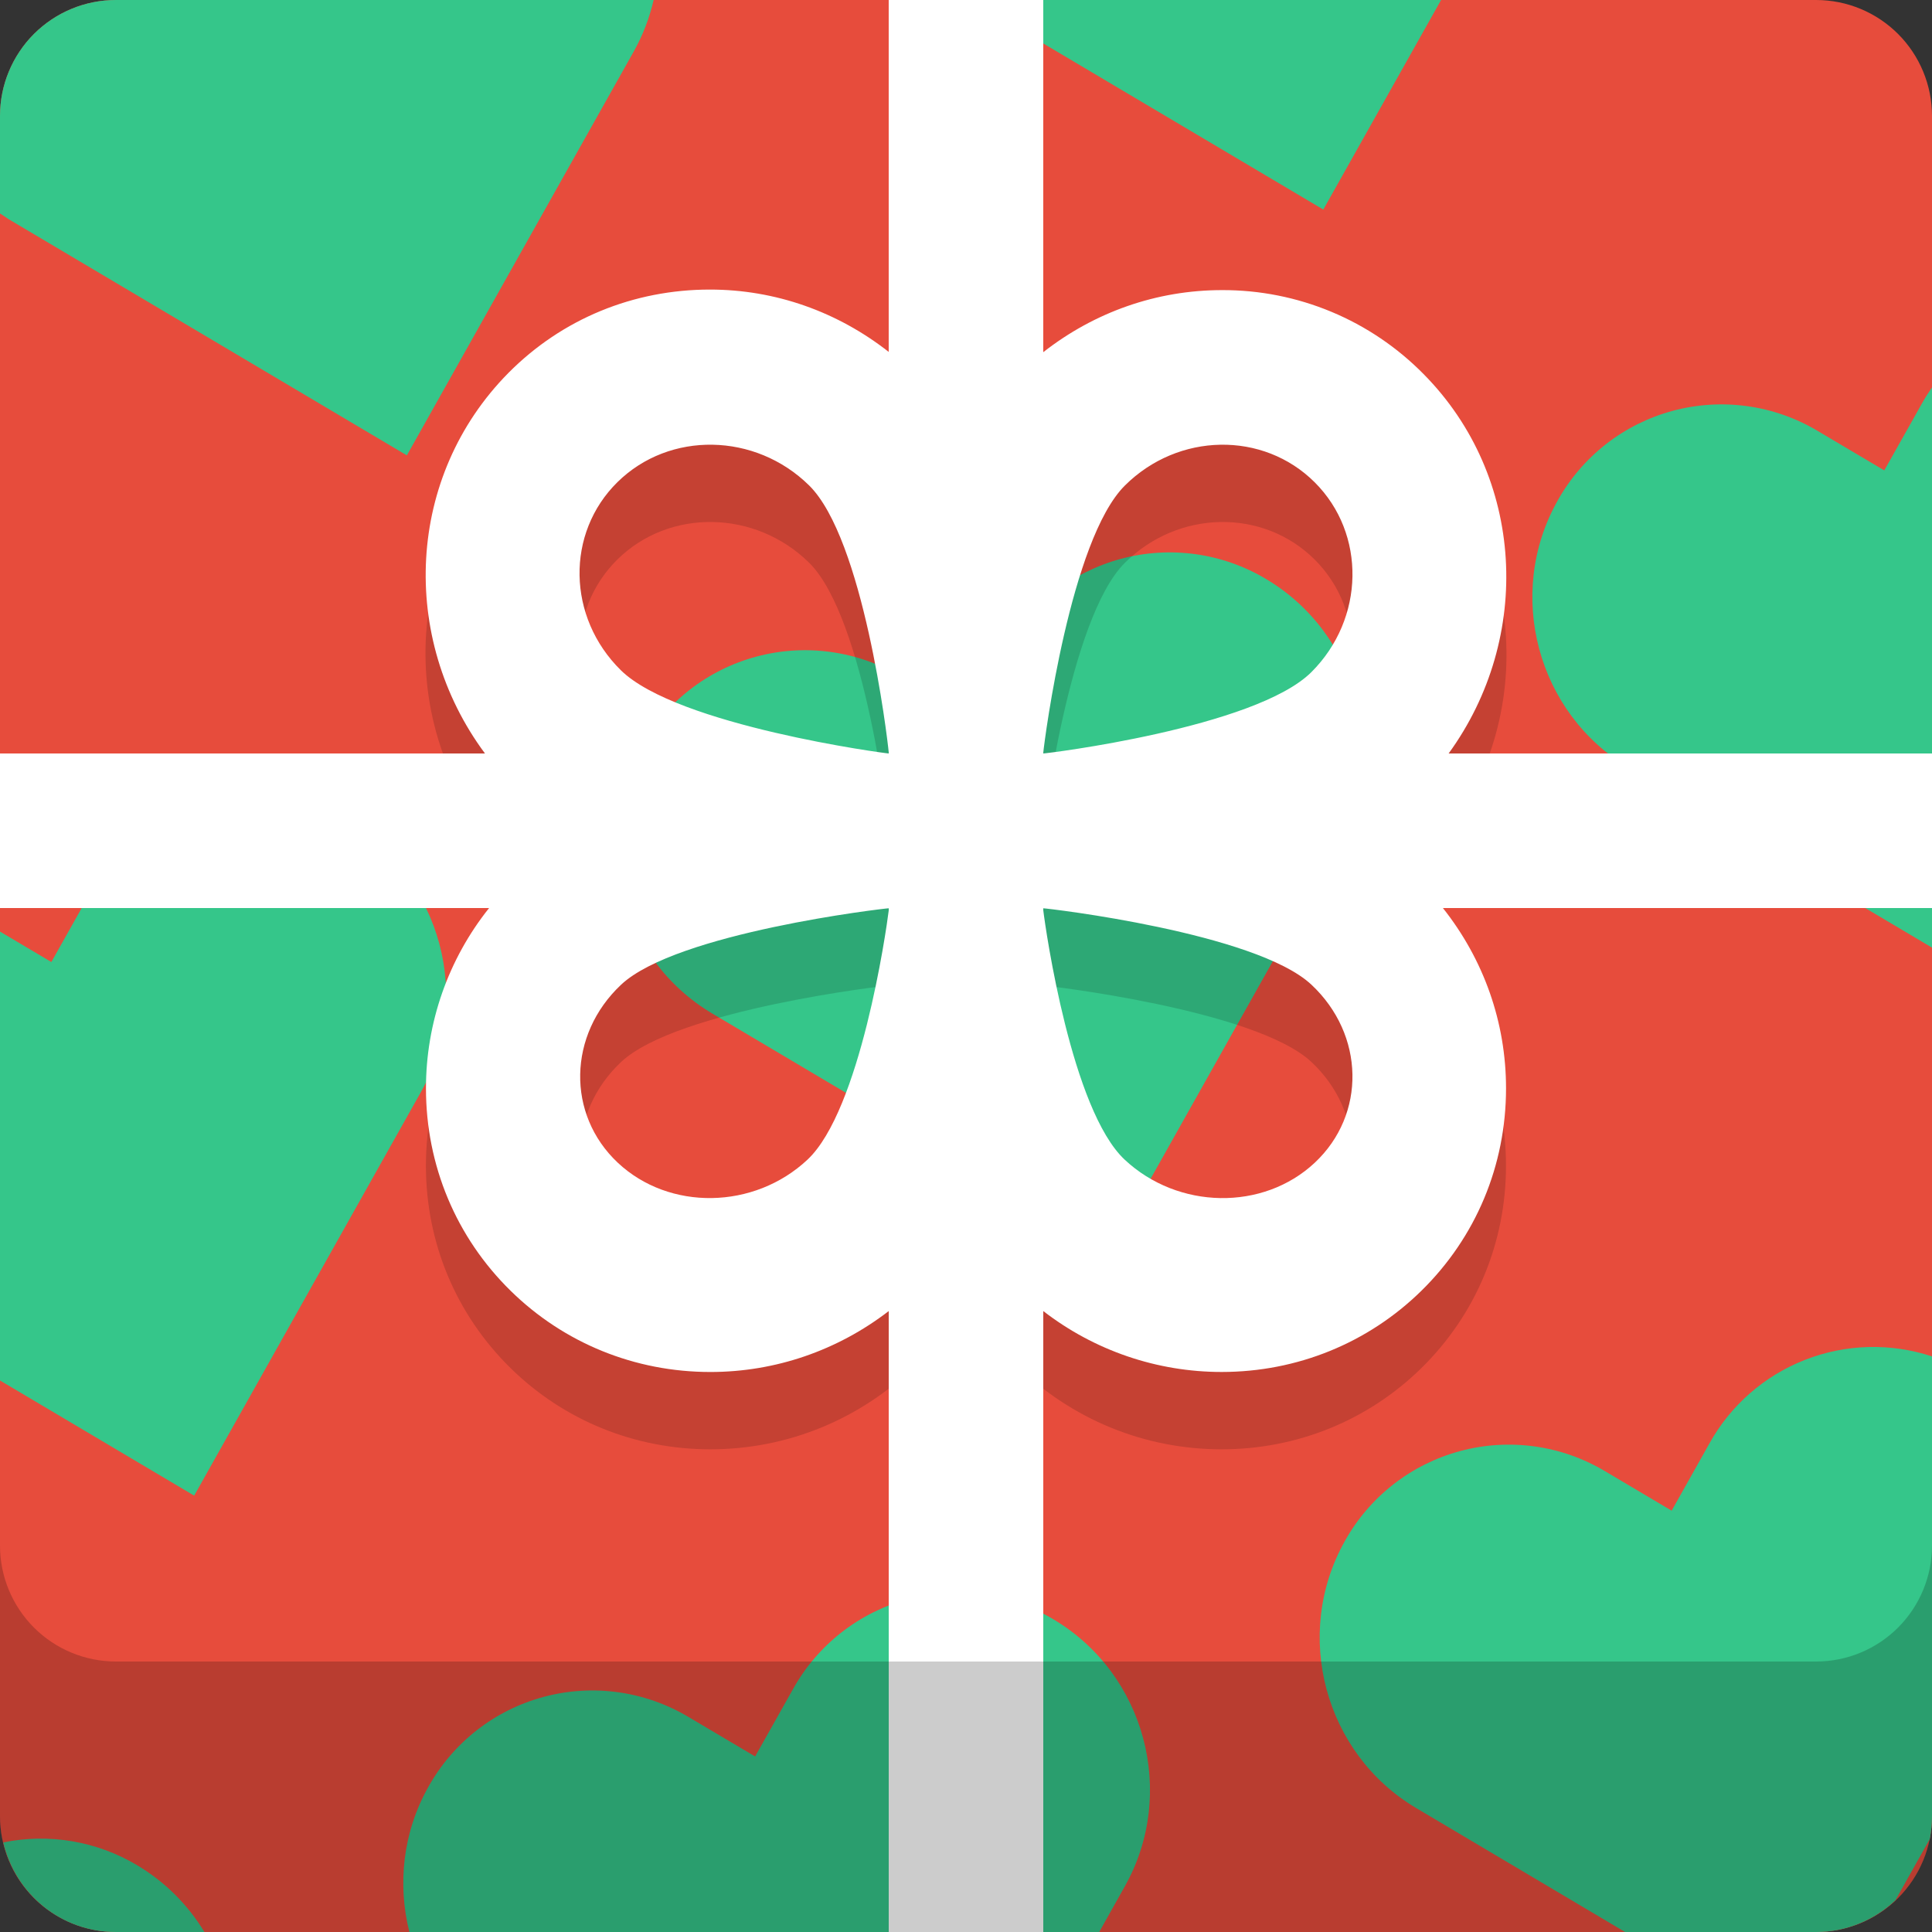 <svg width="100" height="100" viewBox="0 0 100 100" fill="none" xmlns="http://www.w3.org/2000/svg">
<rect x="0" y="0" width="100" height="100" fill="#333333" stroke="none"/>
<path d="M100 94C100 95.591 99.368 97.117 98.243 98.243C97.117 99.368 95.591 100 94 100H6C4.409 100 2.883 99.368 1.757 98.243C0.632 97.117 0 95.591 0 94L0 6C0 4.409 0.632 2.883 1.757 1.757C2.883 0.632 4.409 0 6 0L94 0C95.591 0 97.117 0.632 98.243 1.757C99.368 2.883 100 4.409 100 6V94Z" fill="#E74C3C"/>
<path fill-rule="evenodd" clip-rule="evenodd" d="M68.494 10.847L50.207 0H74.59L68.494 10.847ZM33.832 0C33.62 0.913 33.284 1.81 32.805 2.662L21.059 23.57L0.443 11.342L0 11.048V6C0 4.409 0.632 2.883 1.757 1.757C2.883 0.632 4.409 0 6 0L33.832 0ZM2.658 49.794L4.613 46.315C5.245 45.176 6.1 44.175 7.127 43.373C8.154 42.571 9.331 41.984 10.59 41.646C11.848 41.309 13.162 41.228 14.452 41.409C15.743 41.589 16.984 42.028 18.101 42.698C22.843 45.512 24.5 51.694 21.797 56.506L10.051 77.414L0 71.453V48.218L2.658 49.794ZM22.167 92.498C22.799 91.359 23.654 90.358 24.681 89.556C25.707 88.754 26.885 88.167 28.143 87.83C29.402 87.492 30.715 87.411 32.006 87.592C33.296 87.773 34.537 88.211 35.654 88.881L39.086 90.914L41.042 87.435C41.674 86.296 42.529 85.295 43.555 84.493C44.582 83.691 45.76 83.103 47.018 82.766C48.277 82.428 49.59 82.347 50.881 82.528C52.171 82.709 53.412 83.148 54.529 83.818C59.271 86.634 60.929 92.814 58.226 97.627L56.895 100H21.189C20.571 97.541 20.843 94.855 22.167 92.498ZM57.488 64.691L36.872 52.463C32.126 49.648 30.474 43.466 33.175 38.654C33.807 37.515 34.662 36.514 35.689 35.712C36.715 34.91 37.893 34.323 39.151 33.986C40.41 33.648 41.723 33.567 43.014 33.748C44.304 33.929 45.545 34.367 46.662 35.037L50.094 37.071L52.05 33.592C52.682 32.453 53.537 31.452 54.564 30.65C55.591 29.848 56.769 29.261 58.027 28.923C59.285 28.586 60.599 28.505 61.889 28.685C63.18 28.866 64.421 29.304 65.538 29.974C70.28 32.791 71.938 38.972 69.235 43.785L57.488 64.691ZM84.309 39.741C79.563 36.926 77.911 30.744 80.612 25.931C81.244 24.792 82.099 23.791 83.125 22.989C84.152 22.187 85.329 21.6 86.588 21.262C87.846 20.925 89.16 20.844 90.45 21.025C91.74 21.205 92.981 21.644 94.098 22.314L97.53 24.348L99.487 20.869C99.645 20.586 99.819 20.315 100.001 20.054V49.049L84.309 39.741ZM73.301 93.584C68.555 90.77 66.903 84.588 69.604 79.775C70.236 78.635 71.091 77.635 72.118 76.833C73.144 76.031 74.322 75.443 75.581 75.106C76.839 74.768 78.153 74.688 79.443 74.868C80.734 75.049 81.975 75.488 83.092 76.158L86.524 78.193L88.479 74.713C89.575 72.738 91.325 71.208 93.428 70.385C95.531 69.562 97.855 69.499 100 70.207V93.998C100 94.41 99.957 94.812 99.879 95.199L98.108 98.353C97 99.408 95.53 99.998 94 100H84.115L73.301 93.584ZM7.093 96.541C8.522 97.39 9.72 98.578 10.58 100H6C3.157 100 0.789 98.018 0.17 95.363C2.544 94.879 5.013 95.299 7.093 96.541Z" fill="#35C68A"/>
<path opacity="0.15" fill-rule="evenodd" clip-rule="evenodd" d="M70.116 47.232C71.47 46.499 72.591 45.68 73.515 44.747C79.396 38.803 79.471 29.209 73.683 23.362C72.322 21.98 70.698 20.883 68.906 20.137C67.115 19.391 65.193 19.01 63.253 19.017C59.21 19.017 55.398 20.62 52.513 23.533C51.567 24.49 50.741 25.657 50.002 27.072C49.262 25.652 48.434 24.478 47.484 23.519C44.602 20.607 40.788 18.99 36.746 18.99C32.794 18.99 29.091 20.504 26.316 23.305C20.527 29.154 20.602 38.69 26.485 44.635C27.442 45.603 28.616 46.426 30.035 47.155C28.724 47.839 27.541 48.632 26.597 49.556C23.662 52.436 22.046 56.265 22.046 60.338C22.047 64.321 23.604 68.043 26.43 70.815C29.191 73.524 32.862 75.016 36.766 75.016C40.762 75.016 44.542 73.465 47.412 70.65C48.416 69.665 49.269 68.421 49.998 67.044C50.726 68.421 51.579 69.665 52.583 70.649C55.454 73.465 59.235 75.016 63.23 75.016C67.133 75.016 70.805 73.524 73.567 70.815C76.392 68.044 77.949 64.323 77.95 60.338C77.95 56.266 76.335 52.438 73.399 49.555C72.495 48.664 71.366 47.897 70.116 47.232ZM31.964 28.951C34.653 26.307 39.091 26.385 41.876 29.122C44.802 31.997 46.025 42.976 46.004 42.999C45.982 43.021 35.063 41.569 32.138 38.694C29.352 35.956 29.275 31.594 31.964 28.951ZM41.797 64.022C39.037 66.612 34.642 66.683 31.978 64.183C29.315 61.683 29.391 57.556 32.15 54.966C35.047 52.247 45.989 50.991 46.011 51.012C46.032 51.033 44.695 61.303 41.797 64.022ZM68.05 64.184C65.381 66.684 60.977 66.613 58.212 64.023C55.308 61.303 53.968 51.034 53.99 51.013C54.011 50.992 64.974 52.248 67.879 54.967C70.643 57.557 70.719 61.684 68.05 64.184ZM67.88 38.786C64.977 41.684 54.019 43.022 53.997 42.999C53.975 42.977 55.314 32.036 58.217 29.138C60.981 26.379 65.384 26.303 68.052 28.967C70.72 31.63 70.643 36.026 67.88 38.786Z" fill="black"/>
<path fill-rule="evenodd" clip-rule="evenodd" d="M100 39H74.981C79.342 33 78.936 24.668 73.683 19.361C72.321 17.979 70.698 16.882 68.906 16.136C67.115 15.39 65.193 15.009 63.253 15.016C59.867 15.016 56.651 16.153 53.999 18.229V0H45.999V18.214C43.348 16.135 40.13 14.988 36.746 14.988C32.794 14.988 29.091 16.502 26.316 19.302C21.031 24.645 20.651 33 25.102 39H0V47H25.316C23.198 49.651 22.046 52.943 22.048 56.336C22.049 60.319 23.606 64.041 26.432 66.813C29.193 69.522 32.864 71.014 36.768 71.014C40.141 71.014 43.352 69.898 46 67.861V100H54V67.86C56.643 69.905 59.89 71.014 63.232 71.013C67.135 71.013 70.807 69.521 73.569 66.812C76.394 64.041 77.951 60.32 77.952 56.335C77.952 52.908 76.796 49.662 74.684 46.999H100V39ZM58.217 25.138C60.981 22.379 65.384 22.303 68.052 24.967C70.72 27.631 70.643 32.027 67.88 34.786C64.984 37.676 54.081 39.014 54 38.999V38.956C54.069 38.228 55.415 27.936 58.217 25.138ZM31.964 24.951C34.653 22.307 39.091 22.385 41.876 25.122C44.688 27.885 45.926 38.125 46 38.942V38.999C45.898 39.01 35.052 37.559 32.138 34.694C29.352 31.956 29.275 27.594 31.964 24.951ZM41.797 60.022C39.037 62.612 34.642 62.683 31.978 60.183C29.315 57.683 29.391 53.556 32.15 50.966C35.018 48.275 45.764 47.018 46.001 47.012V47.12C45.869 48.216 44.525 57.462 41.797 60.022ZM68.05 60.184C65.381 62.684 60.977 62.613 58.212 60.023C55.471 57.455 54.124 48.167 54 47.114V47.013C54.217 47.016 65.001 48.273 67.879 50.967C70.643 53.557 70.719 57.684 68.05 60.184Z" fill="white"/>
<path opacity="0.2" fill-rule="evenodd" clip-rule="evenodd" d="M94 100H6C2.687 100 0 97.313 0 93.999V80C0 81.591 0.632 83.117 1.757 84.243C2.883 85.368 4.409 86 6 86H94C95.591 86 97.117 85.368 98.243 84.243C99.368 83.117 100 81.591 100 80V93.999C100 95.59 99.368 97.117 98.243 98.242C97.118 99.367 95.591 100 94 100Z" fill="black"/>
</svg>

